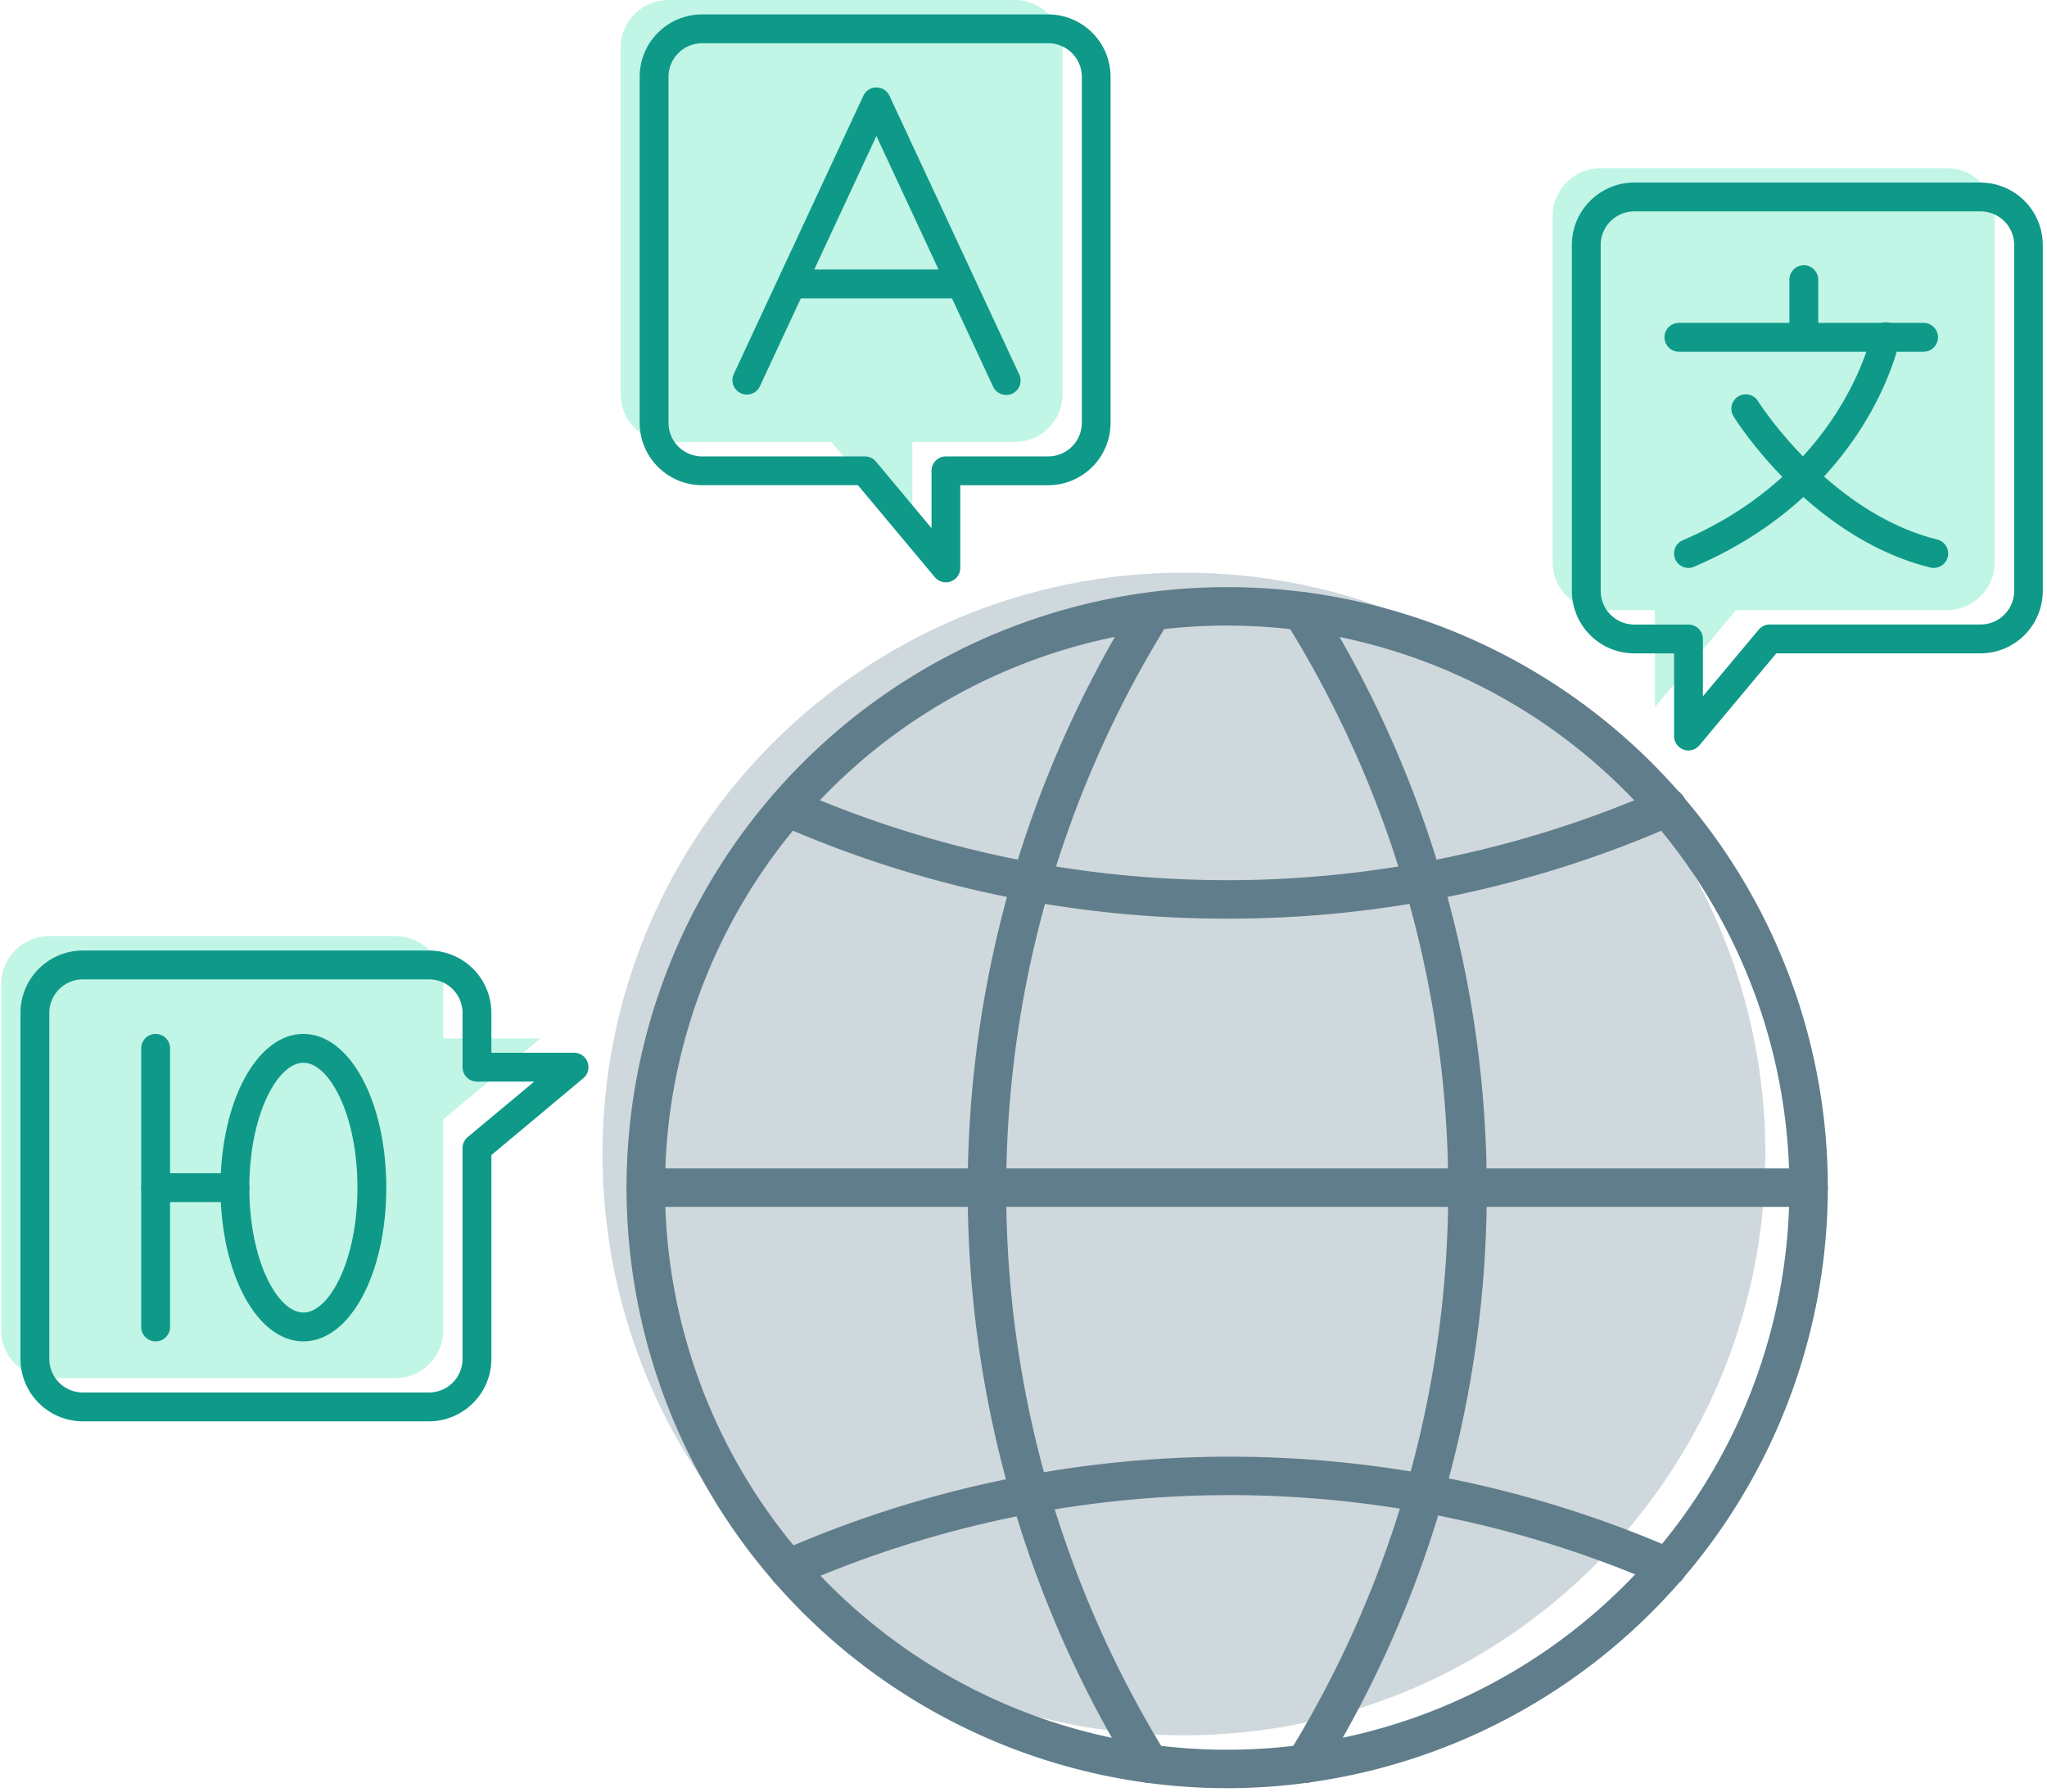 <svg width="426" height="373" fill="none" xmlns="http://www.w3.org/2000/svg" viewBox="0 0 426 373"><path d="M246.39 361.2c66.826 0 121-54.174 121-121s-54.174-121-121-121c-66.827 0-121 54.174-121 121s54.173 121 121 121z" fill="#CFD8DC"/><path d="M255.39 372.21a125 125 0 11125-125 125.139 125.139 0 01-125 125zm0-242a117.002 117.002 0 00-82.732 199.732 117.01 117.01 0 0059.906 32.02A117.006 117.006 0 00372.39 247.21a117.128 117.128 0 00-117-117z" fill="#607D8B"/><path d="M255.39 191.21a229.806 229.806 0 01-93.13-19.5 3.998 3.998 0 01-1.95-5.226 4 4 0 015.17-2.094 224.176 224.176 0 00179.82 0 3.998 3.998 0 015.373 2.005 4.005 4.005 0 01.046 3.112 3.992 3.992 0 01-2.199 2.203 229.81 229.81 0 01-93.13 19.5zM164 330.52a4.003 4.003 0 01-3.92-3.172 3.998 3.998 0 012.3-4.488 232.238 232.238 0 01186.26-.32 4 4 0 01-3.21 7.33 224.215 224.215 0 00-179.81.31 4.071 4.071 0 01-1.62.34z" fill="#607D8B"/><path d="M239.22 371.13a4.008 4.008 0 01-3.4-1.9 231.678 231.678 0 01.69-244.16 3.999 3.999 0 017.213 1.264 4.001 4.001 0 01-.433 2.976 223.717 223.717 0 00-.67 235.69 3.999 3.999 0 01-1.3 5.5 3.915 3.915 0 01-2.1.63zM271.55 371.13a4.002 4.002 0 01-3.995-4.088 4 4 0 01.595-2.012 223.69 223.69 0 00-.66-235.72 4 4 0 014.284-6.025 4.005 4.005 0 012.496 1.775 231.71 231.71 0 01.73 244.18 3.995 3.995 0 01-3.45 1.89z" fill="#607D8B"/><path d="M376.39 251.21h-242a3.998 3.998 0 01-4-4 3.999 3.999 0 014-4h242a4 4 0 110 8z" fill="#607D8B"/><path d="M92.26 276.85V233l20.21-16.87H92.26v-11.28a10 10 0 00-10-10h-72a10.002 10.002 0 00-10 10v72a10 10 0 0010 10h72a9.997 9.997 0 0010-10z" fill="#C1F5E6"/><path d="M32.39 279.21a2.999 2.999 0 01-3-3v-58a2.998 2.998 0 013-3 2.999 2.999 0 013 3v58a2.998 2.998 0 01-3 3z" fill="#0F9989"/><path d="M48.89 250.21h-16.5a2.999 2.999 0 01-2.122-5.121 2.999 2.999 0 012.122-.879h16.5a2.999 2.999 0 012.121 5.121 2.999 2.999 0 01-2.121.879z" fill="#0F9989"/><path d="M63.14 279.21c-9.67 0-17.25-14.06-17.25-32 0-17.94 7.58-32 17.25-32s17.25 14.05 17.25 32-7.58 32-17.25 32zm0-58c-5.32 0-11.25 10.67-11.25 26s5.93 26 11.25 26 11.25-10.68 11.25-26-5.93-26-11.25-26z" fill="#0F9989"/><path d="M89.26 295.85h-72a13 13 0 01-13-13v-72a12.999 12.999 0 0113-13h72a13 13 0 0113 13v8.28h17.21a3 3 0 011.92 5.3l-19.13 16v42.45a12.998 12.998 0 01-13 12.97zm-72-92a7.003 7.003 0 00-7 7v72a7 7 0 007 7h72a6.999 6.999 0 007-7V239a2.998 2.998 0 011.07-2.31l13.86-11.56H99.26a2.999 2.999 0 01-3-3v-11.28a7.002 7.002 0 00-7-7h-72z" fill="#0F9989"/><path d="M139.12 92H173l16.87 20.21V92h21.28a10 10 0 0010-10V10a10.002 10.002 0 00-10-10h-72a10 10 0 00-10 10v72a10 10 0 009.97 10z" fill="#C1F5E6"/><path d="M209.39 82.21a3 3 0 01-2.72-1.74l-24.28-52.16-24.28 52.16a3.001 3.001 0 01-5.44-2.53l27-58a2.998 2.998 0 015.44 0l27 58a3.002 3.002 0 01-1.45 4 2.9 2.9 0 01-1.27.27z" fill="#0F9989"/><path d="M199.1 62.1h-33.42a3.002 3.002 0 01-2.122-5.121 3.002 3.002 0 012.122-.879h33.42a3.001 3.001 0 010 6z" fill="#0F9989"/><path d="M196.84 121.21a3.005 3.005 0 01-2.3-1.08l-16-19.14h-32.42a13.001 13.001 0 01-13-13V16a13 13 0 0113-13h72a13 13 0 0113 13v72a13 13 0 01-13 13h-18.28v17.22a3.002 3.002 0 01-2 2.82c-.322.112-.66.169-1 .17zM146.12 9a7 7 0 00-7 7v72a6.999 6.999 0 007 7H180a3.002 3.002 0 012.3 1.08l11.56 13.86V98a3.002 3.002 0 013-3h21.28a6.998 6.998 0 007-7V16a7 7 0 00-7-7h-72.02z" fill="#0F9989"/><path d="M405.12 127h-43.86l-16.87 20.2V127h-11.27a10 10 0 01-10-10V45a9.997 9.997 0 0110-10h72a10.001 10.001 0 0110 10v72a10.001 10.001 0 01-10 10z" fill="#C1F5E6"/><path d="M375.39 71.21a3.002 3.002 0 01-3-3v-10a3.002 3.002 0 013-3 3.001 3.001 0 013 3v10a2.999 2.999 0 01-3 3z" fill="#0F9989"/><path d="M400.39 73.21h-51a3.002 3.002 0 01-2.122-5.121 3.002 3.002 0 012.122-.879h51a3.001 3.001 0 010 6z" fill="#0F9989"/><path d="M351.39 118.21a2.998 2.998 0 01-2.661-4.393 2.995 2.995 0 011.481-1.367c33.16-14.22 39.19-42.55 39.25-42.83a3.004 3.004 0 011.248-1.993 2.997 2.997 0 014.242.844 2.997 2.997 0 01.39 2.319c-.26 1.29-6.73 31.73-42.77 47.17a2.91 2.91 0 01-1.18.25z" fill="#0F9989"/><path d="M402.39 118.21a3.091 3.091 0 01-.73-.09c-24.89-6.23-40.18-30.3-40.81-31.33a3 3 0 115.08-3.18c.21.33 14.73 23.07 37.19 28.68a3 3 0 01-.73 5.92z" fill="#0F9989"/><path d="M351.39 156.21a3 3 0 01-3-3V136h-8.27a13.001 13.001 0 01-13-13V51a13 13 0 0113-13h72a13 13 0 0113 13v72a13 13 0 01-13 13h-42.46l-16 19.14a3.003 3.003 0 01-2.27 1.07zM340.12 44a7 7 0 00-7 7v72a6.999 6.999 0 007 7h11.27a3 3 0 013 3v11.94L366 131.07a3 3 0 012.31-1.08h43.86a7 7 0 007-7V51a7 7 0 00-7-7h-72.05z" fill="#0F9989"/></svg>